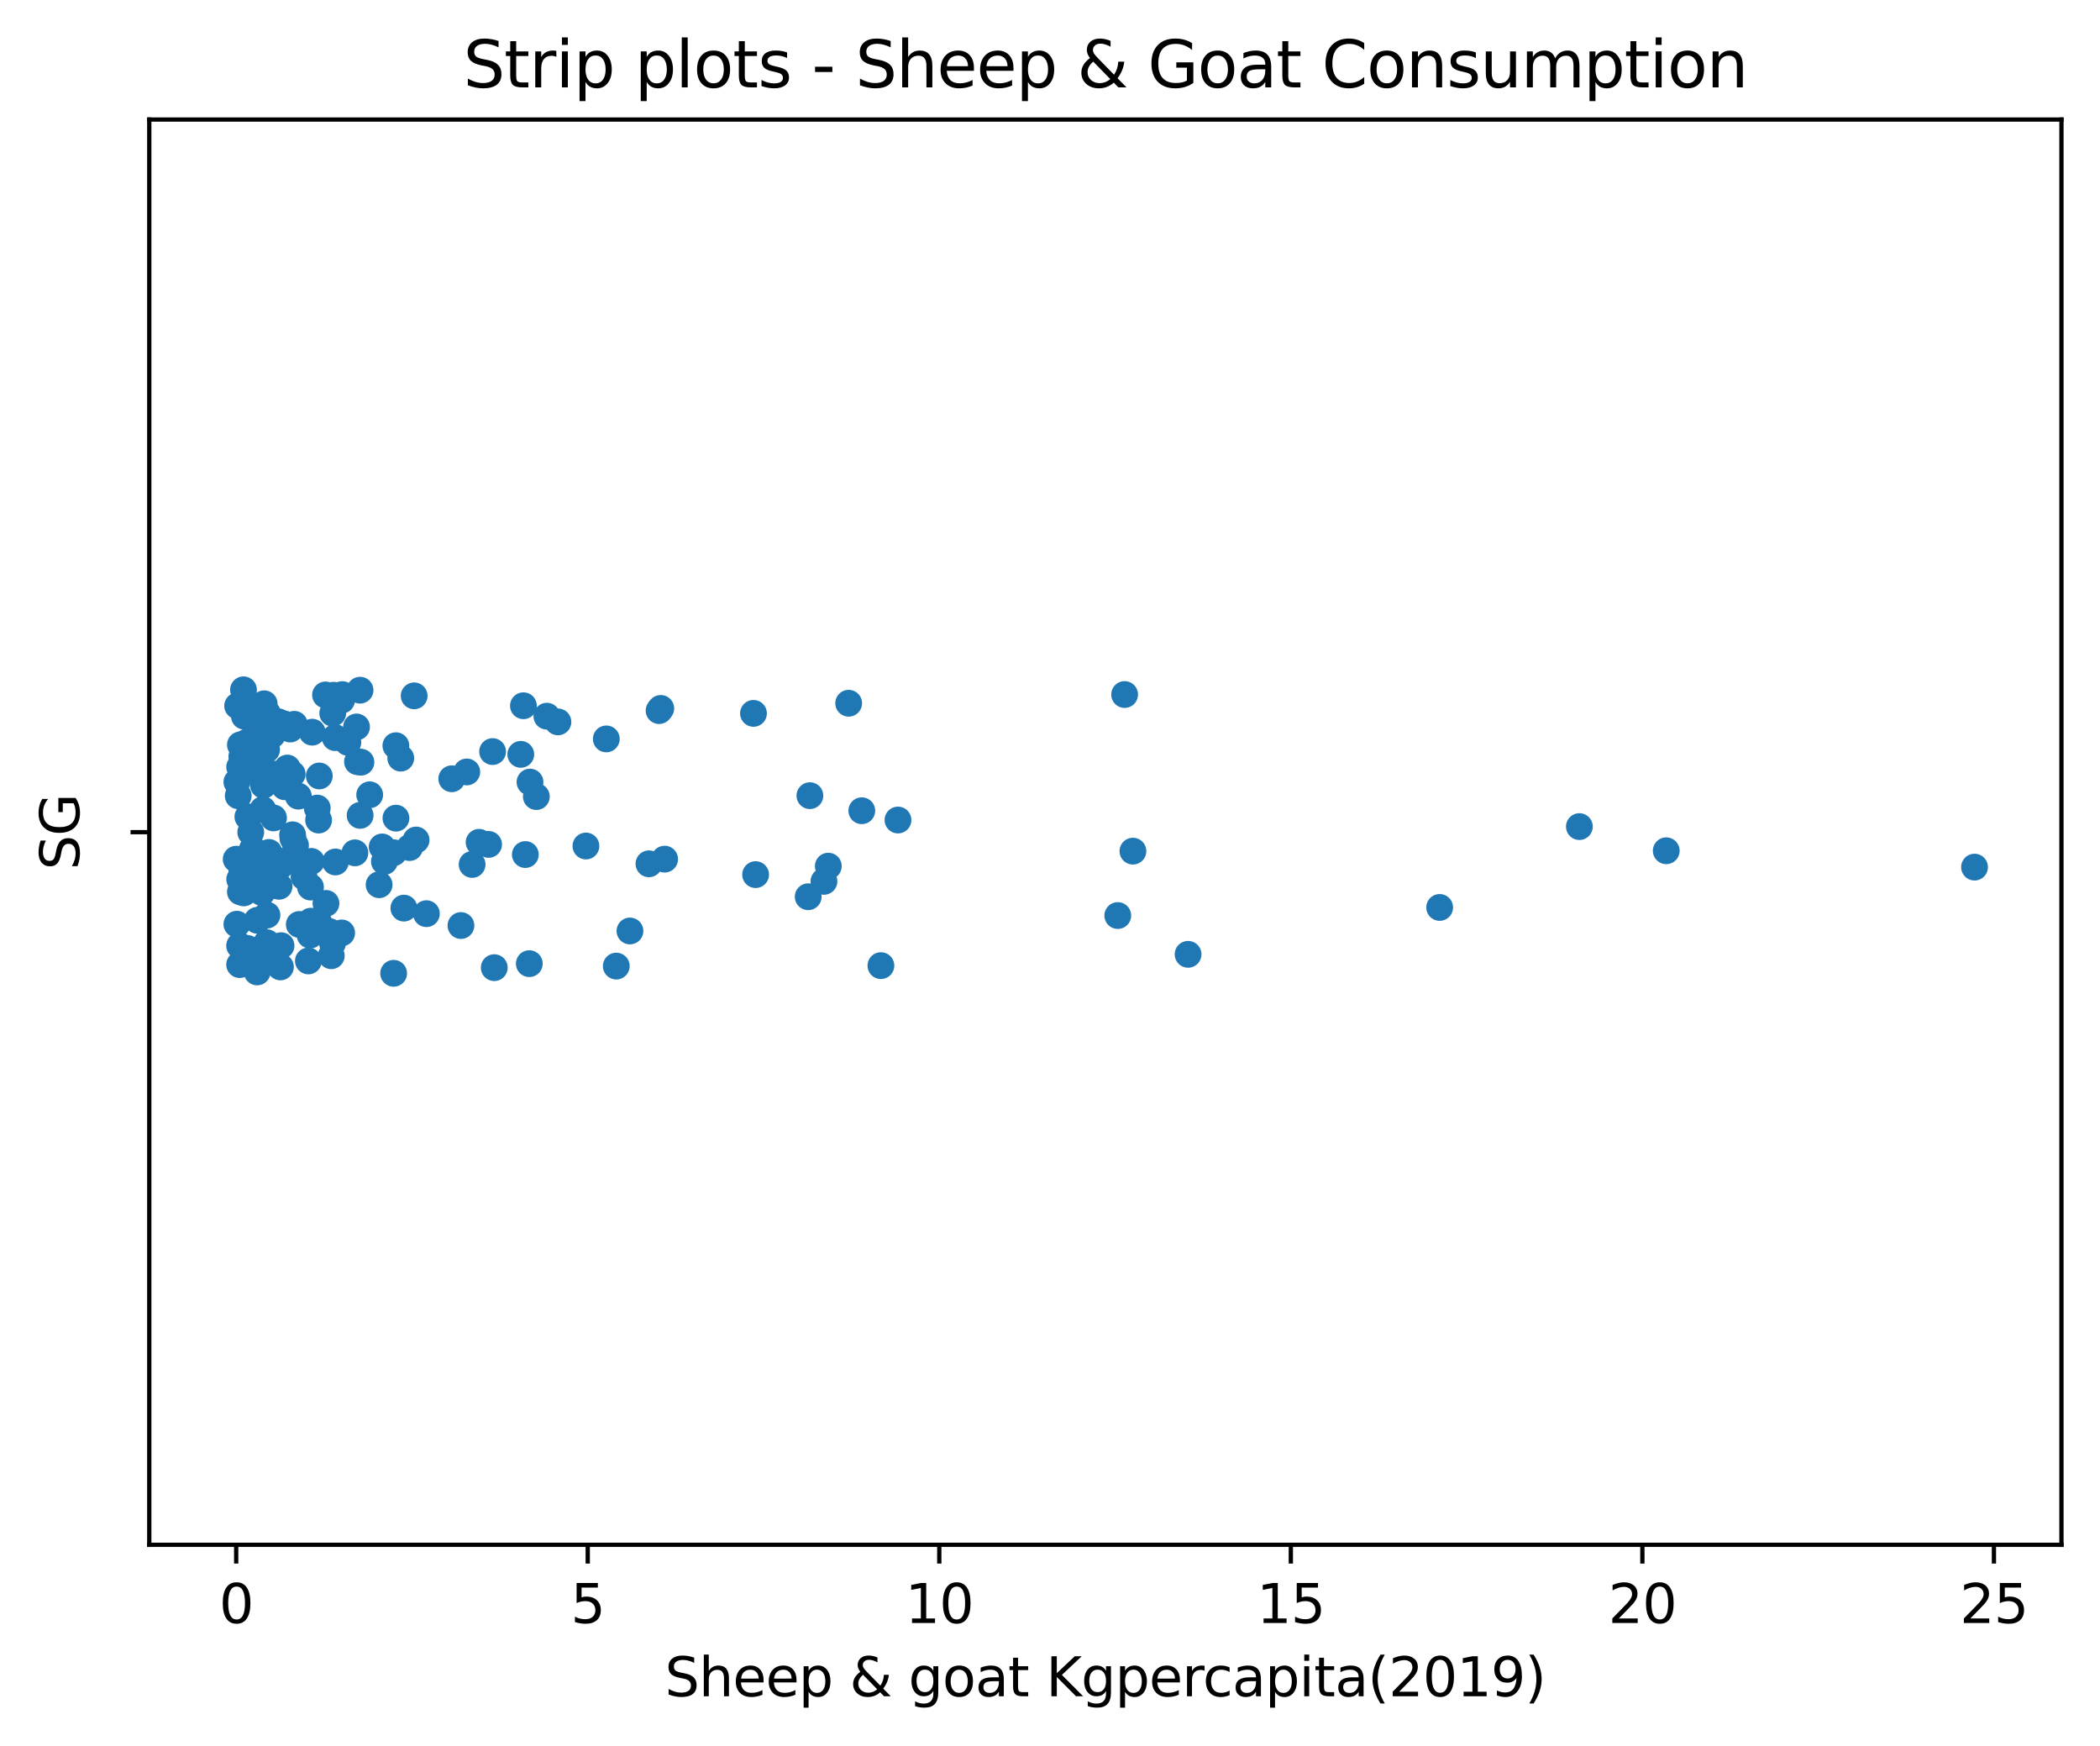 <?xml version="1.0" encoding="utf-8" standalone="no"?>
<!DOCTYPE svg PUBLIC "-//W3C//DTD SVG 1.1//EN"
  "http://www.w3.org/Graphics/SVG/1.1/DTD/svg11.dtd">
<svg xmlns:xlink="http://www.w3.org/1999/xlink" width="392.198pt" height="325.986pt" viewBox="0 0 392.198 325.986" xmlns="http://www.w3.org/2000/svg" version="1.1">
 <defs>
  <style type="text/css">*{stroke-linejoin: round; stroke-linecap: butt}</style>
 </defs>
 <g id="figure_1">
  <g id="patch_1">
   <path d="M 0 325.986 
L 392.198 325.986 
L 392.198 0 
L 0 0 
L 0 325.986 
z
" style="fill: none"/>
  </g>
  <g id="axes_1">
   <g id="patch_2">
    <path d="M 27.878 288.43 
L 384.998 288.43 
L 384.998 22.318 
L 27.878 22.318 
L 27.878 288.43 
z
" style="fill: none"/>
   </g>
   <g id="matplotlib.axis_1">
    <g id="xtick_1">
     <g id="line2d_1">
      <defs>
       <path id="mf471c1a18c" d="M 0 0 
L 0 3.5 
" style="stroke: #000000; stroke-width: 0.8"/>
      </defs>
      <g>
       <use xlink:href="#mf471c1a18c" x="44.111" y="288.43" style="stroke: #000000; stroke-width: 0.8"/>
      </g>
     </g>
     <g id="text_1">
      <!-- 0 -->
      <g transform="translate(40.93 303.029) scale(0.1 -0.1)">
       <defs>
        <path id="DejaVuSans-30" d="M 2034 4250 
Q 1547 4250 1301 3770 
Q 1056 3291 1056 2328 
Q 1056 1369 1301 889 
Q 1547 409 2034 409 
Q 2525 409 2770 889 
Q 3016 1369 3016 2328 
Q 3016 3291 2770 3770 
Q 2525 4250 2034 4250 
z
M 2034 4750 
Q 2819 4750 3233 4129 
Q 3647 3509 3647 2328 
Q 3647 1150 3233 529 
Q 2819 -91 2034 -91 
Q 1250 -91 836 529 
Q 422 1150 422 2328 
Q 422 3509 836 4129 
Q 1250 4750 2034 4750 
z
" transform="scale(0.016)"/>
       </defs>
       <use xlink:href="#DejaVuSans-30"/>
      </g>
     </g>
    </g>
    <g id="xtick_2">
     <g id="line2d_2">
      <g>
       <use xlink:href="#mf471c1a18c" x="109.766" y="288.43" style="stroke: #000000; stroke-width: 0.8"/>
      </g>
     </g>
     <g id="text_2">
      <!-- 5 -->
      <g transform="translate(106.585 303.029) scale(0.1 -0.1)">
       <defs>
        <path id="DejaVuSans-35" d="M 691 4666 
L 3169 4666 
L 3169 4134 
L 1269 4134 
L 1269 2991 
Q 1406 3038 1543 3061 
Q 1681 3084 1819 3084 
Q 2600 3084 3056 2656 
Q 3513 2228 3513 1497 
Q 3513 744 3044 326 
Q 2575 -91 1722 -91 
Q 1428 -91 1123 -41 
Q 819 9 494 109 
L 494 744 
Q 775 591 1075 516 
Q 1375 441 1709 441 
Q 2250 441 2565 725 
Q 2881 1009 2881 1497 
Q 2881 1984 2565 2268 
Q 2250 2553 1709 2553 
Q 1456 2553 1204 2497 
Q 953 2441 691 2322 
L 691 4666 
z
" transform="scale(0.016)"/>
       </defs>
       <use xlink:href="#DejaVuSans-35"/>
      </g>
     </g>
    </g>
    <g id="xtick_3">
     <g id="line2d_3">
      <g>
       <use xlink:href="#mf471c1a18c" x="175.421" y="288.43" style="stroke: #000000; stroke-width: 0.8"/>
      </g>
     </g>
     <g id="text_3">
      <!-- 10 -->
      <g transform="translate(169.059 303.029) scale(0.1 -0.1)">
       <defs>
        <path id="DejaVuSans-31" d="M 794 531 
L 1825 531 
L 1825 4091 
L 703 3866 
L 703 4441 
L 1819 4666 
L 2450 4666 
L 2450 531 
L 3481 531 
L 3481 0 
L 794 0 
L 794 531 
z
" transform="scale(0.016)"/>
       </defs>
       <use xlink:href="#DejaVuSans-31"/>
       <use xlink:href="#DejaVuSans-30" x="63.623"/>
      </g>
     </g>
    </g>
    <g id="xtick_4">
     <g id="line2d_4">
      <g>
       <use xlink:href="#mf471c1a18c" x="241.077" y="288.43" style="stroke: #000000; stroke-width: 0.8"/>
      </g>
     </g>
     <g id="text_4">
      <!-- 15 -->
      <g transform="translate(234.714 303.029) scale(0.1 -0.1)">
       <use xlink:href="#DejaVuSans-31"/>
       <use xlink:href="#DejaVuSans-35" x="63.623"/>
      </g>
     </g>
    </g>
    <g id="xtick_5">
     <g id="line2d_5">
      <g>
       <use xlink:href="#mf471c1a18c" x="306.732" y="288.43" style="stroke: #000000; stroke-width: 0.8"/>
      </g>
     </g>
     <g id="text_5">
      <!-- 20 -->
      <g transform="translate(300.369 303.029) scale(0.1 -0.1)">
       <defs>
        <path id="DejaVuSans-32" d="M 1228 531 
L 3431 531 
L 3431 0 
L 469 0 
L 469 531 
Q 828 903 1448 1529 
Q 2069 2156 2228 2338 
Q 2531 2678 2651 2914 
Q 2772 3150 2772 3378 
Q 2772 3750 2511 3984 
Q 2250 4219 1831 4219 
Q 1534 4219 1204 4116 
Q 875 4013 500 3803 
L 500 4441 
Q 881 4594 1212 4672 
Q 1544 4750 1819 4750 
Q 2544 4750 2975 4387 
Q 3406 4025 3406 3419 
Q 3406 3131 3298 2873 
Q 3191 2616 2906 2266 
Q 2828 2175 2409 1742 
Q 1991 1309 1228 531 
z
" transform="scale(0.016)"/>
       </defs>
       <use xlink:href="#DejaVuSans-32"/>
       <use xlink:href="#DejaVuSans-30" x="63.623"/>
      </g>
     </g>
    </g>
    <g id="xtick_6">
     <g id="line2d_6">
      <g>
       <use xlink:href="#mf471c1a18c" x="372.387" y="288.43" style="stroke: #000000; stroke-width: 0.8"/>
      </g>
     </g>
     <g id="text_6">
      <!-- 25 -->
      <g transform="translate(366.025 303.029) scale(0.1 -0.1)">
       <use xlink:href="#DejaVuSans-32"/>
       <use xlink:href="#DejaVuSans-35" x="63.623"/>
      </g>
     </g>
    </g>
    <g id="text_7">
     <!-- Sheep &amp; goat Kgpercapita(2019) -->
     <g transform="translate(124.169 316.707) scale(0.1 -0.1)">
      <defs>
       <path id="DejaVuSans-53" d="M 3425 4513 
L 3425 3897 
Q 3066 4069 2747 4153 
Q 2428 4238 2131 4238 
Q 1616 4238 1336 4038 
Q 1056 3838 1056 3469 
Q 1056 3159 1242 3001 
Q 1428 2844 1947 2747 
L 2328 2669 
Q 3034 2534 3370 2195 
Q 3706 1856 3706 1288 
Q 3706 609 3251 259 
Q 2797 -91 1919 -91 
Q 1588 -91 1214 -16 
Q 841 59 441 206 
L 441 856 
Q 825 641 1194 531 
Q 1563 422 1919 422 
Q 2459 422 2753 634 
Q 3047 847 3047 1241 
Q 3047 1584 2836 1778 
Q 2625 1972 2144 2069 
L 1759 2144 
Q 1053 2284 737 2584 
Q 422 2884 422 3419 
Q 422 4038 858 4394 
Q 1294 4750 2059 4750 
Q 2388 4750 2728 4690 
Q 3069 4631 3425 4513 
z
" transform="scale(0.016)"/>
       <path id="DejaVuSans-68" d="M 3513 2113 
L 3513 0 
L 2938 0 
L 2938 2094 
Q 2938 2591 2744 2837 
Q 2550 3084 2163 3084 
Q 1697 3084 1428 2787 
Q 1159 2491 1159 1978 
L 1159 0 
L 581 0 
L 581 4863 
L 1159 4863 
L 1159 2956 
Q 1366 3272 1645 3428 
Q 1925 3584 2291 3584 
Q 2894 3584 3203 3211 
Q 3513 2838 3513 2113 
z
" transform="scale(0.016)"/>
       <path id="DejaVuSans-65" d="M 3597 1894 
L 3597 1613 
L 953 1613 
Q 991 1019 1311 708 
Q 1631 397 2203 397 
Q 2534 397 2845 478 
Q 3156 559 3463 722 
L 3463 178 
Q 3153 47 2828 -22 
Q 2503 -91 2169 -91 
Q 1331 -91 842 396 
Q 353 884 353 1716 
Q 353 2575 817 3079 
Q 1281 3584 2069 3584 
Q 2775 3584 3186 3129 
Q 3597 2675 3597 1894 
z
M 3022 2063 
Q 3016 2534 2758 2815 
Q 2500 3097 2075 3097 
Q 1594 3097 1305 2825 
Q 1016 2553 972 2059 
L 3022 2063 
z
" transform="scale(0.016)"/>
       <path id="DejaVuSans-70" d="M 1159 525 
L 1159 -1331 
L 581 -1331 
L 581 3500 
L 1159 3500 
L 1159 2969 
Q 1341 3281 1617 3432 
Q 1894 3584 2278 3584 
Q 2916 3584 3314 3078 
Q 3713 2572 3713 1747 
Q 3713 922 3314 415 
Q 2916 -91 2278 -91 
Q 1894 -91 1617 61 
Q 1341 213 1159 525 
z
M 3116 1747 
Q 3116 2381 2855 2742 
Q 2594 3103 2138 3103 
Q 1681 3103 1420 2742 
Q 1159 2381 1159 1747 
Q 1159 1113 1420 752 
Q 1681 391 2138 391 
Q 2594 391 2855 752 
Q 3116 1113 3116 1747 
z
" transform="scale(0.016)"/>
       <path id="DejaVuSans-20" transform="scale(0.016)"/>
       <path id="DejaVuSans-26" d="M 1556 2509 
Q 1272 2256 1139 2004 
Q 1006 1753 1006 1478 
Q 1006 1022 1337 719 
Q 1669 416 2169 416 
Q 2466 416 2725 514 
Q 2984 613 3213 813 
L 1556 2509 
z
M 1997 2859 
L 3584 1234 
Q 3769 1513 3872 1830 
Q 3975 2147 3994 2503 
L 4575 2503 
Q 4538 2091 4375 1687 
Q 4213 1284 3922 891 
L 4794 0 
L 4006 0 
L 3559 459 
Q 3234 181 2878 45 
Q 2522 -91 2113 -91 
Q 1359 -91 881 339 
Q 403 769 403 1441 
Q 403 1841 612 2192 
Q 822 2544 1241 2853 
Q 1091 3050 1012 3245 
Q 934 3441 934 3628 
Q 934 4134 1281 4442 
Q 1628 4750 2203 4750 
Q 2463 4750 2720 4694 
Q 2978 4638 3244 4525 
L 3244 3956 
Q 2972 4103 2725 4179 
Q 2478 4256 2266 4256 
Q 1938 4256 1733 4082 
Q 1528 3909 1528 3634 
Q 1528 3475 1620 3314 
Q 1713 3153 1997 2859 
z
" transform="scale(0.016)"/>
       <path id="DejaVuSans-67" d="M 2906 1791 
Q 2906 2416 2648 2759 
Q 2391 3103 1925 3103 
Q 1463 3103 1205 2759 
Q 947 2416 947 1791 
Q 947 1169 1205 825 
Q 1463 481 1925 481 
Q 2391 481 2648 825 
Q 2906 1169 2906 1791 
z
M 3481 434 
Q 3481 -459 3084 -895 
Q 2688 -1331 1869 -1331 
Q 1566 -1331 1297 -1286 
Q 1028 -1241 775 -1147 
L 775 -588 
Q 1028 -725 1275 -790 
Q 1522 -856 1778 -856 
Q 2344 -856 2625 -561 
Q 2906 -266 2906 331 
L 2906 616 
Q 2728 306 2450 153 
Q 2172 0 1784 0 
Q 1141 0 747 490 
Q 353 981 353 1791 
Q 353 2603 747 3093 
Q 1141 3584 1784 3584 
Q 2172 3584 2450 3431 
Q 2728 3278 2906 2969 
L 2906 3500 
L 3481 3500 
L 3481 434 
z
" transform="scale(0.016)"/>
       <path id="DejaVuSans-6f" d="M 1959 3097 
Q 1497 3097 1228 2736 
Q 959 2375 959 1747 
Q 959 1119 1226 758 
Q 1494 397 1959 397 
Q 2419 397 2687 759 
Q 2956 1122 2956 1747 
Q 2956 2369 2687 2733 
Q 2419 3097 1959 3097 
z
M 1959 3584 
Q 2709 3584 3137 3096 
Q 3566 2609 3566 1747 
Q 3566 888 3137 398 
Q 2709 -91 1959 -91 
Q 1206 -91 779 398 
Q 353 888 353 1747 
Q 353 2609 779 3096 
Q 1206 3584 1959 3584 
z
" transform="scale(0.016)"/>
       <path id="DejaVuSans-61" d="M 2194 1759 
Q 1497 1759 1228 1600 
Q 959 1441 959 1056 
Q 959 750 1161 570 
Q 1363 391 1709 391 
Q 2188 391 2477 730 
Q 2766 1069 2766 1631 
L 2766 1759 
L 2194 1759 
z
M 3341 1997 
L 3341 0 
L 2766 0 
L 2766 531 
Q 2569 213 2275 61 
Q 1981 -91 1556 -91 
Q 1019 -91 701 211 
Q 384 513 384 1019 
Q 384 1609 779 1909 
Q 1175 2209 1959 2209 
L 2766 2209 
L 2766 2266 
Q 2766 2663 2505 2880 
Q 2244 3097 1772 3097 
Q 1472 3097 1187 3025 
Q 903 2953 641 2809 
L 641 3341 
Q 956 3463 1253 3523 
Q 1550 3584 1831 3584 
Q 2591 3584 2966 3190 
Q 3341 2797 3341 1997 
z
" transform="scale(0.016)"/>
       <path id="DejaVuSans-74" d="M 1172 4494 
L 1172 3500 
L 2356 3500 
L 2356 3053 
L 1172 3053 
L 1172 1153 
Q 1172 725 1289 603 
Q 1406 481 1766 481 
L 2356 481 
L 2356 0 
L 1766 0 
Q 1100 0 847 248 
Q 594 497 594 1153 
L 594 3053 
L 172 3053 
L 172 3500 
L 594 3500 
L 594 4494 
L 1172 4494 
z
" transform="scale(0.016)"/>
       <path id="DejaVuSans-4b" d="M 628 4666 
L 1259 4666 
L 1259 2694 
L 3353 4666 
L 4166 4666 
L 1850 2491 
L 4331 0 
L 3500 0 
L 1259 2247 
L 1259 0 
L 628 0 
L 628 4666 
z
" transform="scale(0.016)"/>
       <path id="DejaVuSans-72" d="M 2631 2963 
Q 2534 3019 2420 3045 
Q 2306 3072 2169 3072 
Q 1681 3072 1420 2755 
Q 1159 2438 1159 1844 
L 1159 0 
L 581 0 
L 581 3500 
L 1159 3500 
L 1159 2956 
Q 1341 3275 1631 3429 
Q 1922 3584 2338 3584 
Q 2397 3584 2469 3576 
Q 2541 3569 2628 3553 
L 2631 2963 
z
" transform="scale(0.016)"/>
       <path id="DejaVuSans-63" d="M 3122 3366 
L 3122 2828 
Q 2878 2963 2633 3030 
Q 2388 3097 2138 3097 
Q 1578 3097 1268 2742 
Q 959 2388 959 1747 
Q 959 1106 1268 751 
Q 1578 397 2138 397 
Q 2388 397 2633 464 
Q 2878 531 3122 666 
L 3122 134 
Q 2881 22 2623 -34 
Q 2366 -91 2075 -91 
Q 1284 -91 818 406 
Q 353 903 353 1747 
Q 353 2603 823 3093 
Q 1294 3584 2113 3584 
Q 2378 3584 2631 3529 
Q 2884 3475 3122 3366 
z
" transform="scale(0.016)"/>
       <path id="DejaVuSans-69" d="M 603 3500 
L 1178 3500 
L 1178 0 
L 603 0 
L 603 3500 
z
M 603 4863 
L 1178 4863 
L 1178 4134 
L 603 4134 
L 603 4863 
z
" transform="scale(0.016)"/>
       <path id="DejaVuSans-28" d="M 1984 4856 
Q 1566 4138 1362 3434 
Q 1159 2731 1159 2009 
Q 1159 1288 1364 580 
Q 1569 -128 1984 -844 
L 1484 -844 
Q 1016 -109 783 600 
Q 550 1309 550 2009 
Q 550 2706 781 3412 
Q 1013 4119 1484 4856 
L 1984 4856 
z
" transform="scale(0.016)"/>
       <path id="DejaVuSans-39" d="M 703 97 
L 703 672 
Q 941 559 1184 500 
Q 1428 441 1663 441 
Q 2288 441 2617 861 
Q 2947 1281 2994 2138 
Q 2813 1869 2534 1725 
Q 2256 1581 1919 1581 
Q 1219 1581 811 2004 
Q 403 2428 403 3163 
Q 403 3881 828 4315 
Q 1253 4750 1959 4750 
Q 2769 4750 3195 4129 
Q 3622 3509 3622 2328 
Q 3622 1225 3098 567 
Q 2575 -91 1691 -91 
Q 1453 -91 1209 -44 
Q 966 3 703 97 
z
M 1959 2075 
Q 2384 2075 2632 2365 
Q 2881 2656 2881 3163 
Q 2881 3666 2632 3958 
Q 2384 4250 1959 4250 
Q 1534 4250 1286 3958 
Q 1038 3666 1038 3163 
Q 1038 2656 1286 2365 
Q 1534 2075 1959 2075 
z
" transform="scale(0.016)"/>
       <path id="DejaVuSans-29" d="M 513 4856 
L 1013 4856 
Q 1481 4119 1714 3412 
Q 1947 2706 1947 2009 
Q 1947 1309 1714 600 
Q 1481 -109 1013 -844 
L 513 -844 
Q 928 -128 1133 580 
Q 1338 1288 1338 2009 
Q 1338 2731 1133 3434 
Q 928 4138 513 4856 
z
" transform="scale(0.016)"/>
      </defs>
      <use xlink:href="#DejaVuSans-53"/>
      <use xlink:href="#DejaVuSans-68" x="63.477"/>
      <use xlink:href="#DejaVuSans-65" x="126.855"/>
      <use xlink:href="#DejaVuSans-65" x="188.379"/>
      <use xlink:href="#DejaVuSans-70" x="249.902"/>
      <use xlink:href="#DejaVuSans-20" x="313.379"/>
      <use xlink:href="#DejaVuSans-26" x="345.166"/>
      <use xlink:href="#DejaVuSans-20" x="423.145"/>
      <use xlink:href="#DejaVuSans-67" x="454.932"/>
      <use xlink:href="#DejaVuSans-6f" x="518.408"/>
      <use xlink:href="#DejaVuSans-61" x="579.59"/>
      <use xlink:href="#DejaVuSans-74" x="640.869"/>
      <use xlink:href="#DejaVuSans-20" x="680.078"/>
      <use xlink:href="#DejaVuSans-4b" x="711.865"/>
      <use xlink:href="#DejaVuSans-67" x="777.441"/>
      <use xlink:href="#DejaVuSans-70" x="840.918"/>
      <use xlink:href="#DejaVuSans-65" x="904.395"/>
      <use xlink:href="#DejaVuSans-72" x="965.918"/>
      <use xlink:href="#DejaVuSans-63" x="1004.781"/>
      <use xlink:href="#DejaVuSans-61" x="1059.762"/>
      <use xlink:href="#DejaVuSans-70" x="1121.041"/>
      <use xlink:href="#DejaVuSans-69" x="1184.518"/>
      <use xlink:href="#DejaVuSans-74" x="1212.301"/>
      <use xlink:href="#DejaVuSans-61" x="1251.51"/>
      <use xlink:href="#DejaVuSans-28" x="1312.789"/>
      <use xlink:href="#DejaVuSans-32" x="1351.803"/>
      <use xlink:href="#DejaVuSans-30" x="1415.426"/>
      <use xlink:href="#DejaVuSans-31" x="1479.049"/>
      <use xlink:href="#DejaVuSans-39" x="1542.672"/>
      <use xlink:href="#DejaVuSans-29" x="1606.295"/>
     </g>
    </g>
   </g>
   <g id="matplotlib.axis_2">
    <g id="ytick_1">
     <g id="line2d_7">
      <defs>
       <path id="m19def3b05f" d="M 0 0 
L -3.5 0 
" style="stroke: #000000; stroke-width: 0.8"/>
      </defs>
      <g>
       <use xlink:href="#m19def3b05f" x="27.878" y="155.374" style="stroke: #000000; stroke-width: 0.8"/>
      </g>
     </g>
    </g>
    <g id="text_8">
     <!-- SG -->
     <g transform="translate(14.798 162.423) rotate(-90) scale(0.1 -0.1)">
      <defs>
       <path id="DejaVuSans-47" d="M 3809 666 
L 3809 1919 
L 2778 1919 
L 2778 2438 
L 4434 2438 
L 4434 434 
Q 4069 175 3628 42 
Q 3188 -91 2688 -91 
Q 1594 -91 976 548 
Q 359 1188 359 2328 
Q 359 3472 976 4111 
Q 1594 4750 2688 4750 
Q 3144 4750 3555 4637 
Q 3966 4525 4313 4306 
L 4313 3634 
Q 3963 3931 3569 4081 
Q 3175 4231 2741 4231 
Q 1884 4231 1454 3753 
Q 1025 3275 1025 2328 
Q 1025 1384 1454 906 
Q 1884 428 2741 428 
Q 3075 428 3337 486 
Q 3600 544 3809 666 
z
" transform="scale(0.016)"/>
      </defs>
      <use xlink:href="#DejaVuSans-53"/>
      <use xlink:href="#DejaVuSans-47" x="63.477"/>
     </g>
    </g>
   </g>
   <g id="patch_3">
    <path d="M 27.878 288.43 
L 27.878 22.318 
" style="fill: none; stroke: #000000; stroke-width: 0.8; stroke-linejoin: miter; stroke-linecap: square"/>
   </g>
   <g id="patch_4">
    <path d="M 384.998 288.43 
L 384.998 22.318 
" style="fill: none; stroke: #000000; stroke-width: 0.8; stroke-linejoin: miter; stroke-linecap: square"/>
   </g>
   <g id="patch_5">
    <path d="M 27.878 288.43 
L 384.998 288.43 
" style="fill: none; stroke: #000000; stroke-width: 0.8; stroke-linejoin: miter; stroke-linecap: square"/>
   </g>
   <g id="patch_6">
    <path d="M 27.878 22.318 
L 384.998 22.318 
" style="fill: none; stroke: #000000; stroke-width: 0.8; stroke-linejoin: miter; stroke-linecap: square"/>
   </g>
   <g id="PathCollection_1">
    <defs>
     <path id="ma7cee54dca" d="M 0 2.5 
C 0.663 2.5 1.299 2.237 1.768 1.768 
C 2.237 1.299 2.5 0.663 2.5 0 
C 2.5 -0.663 2.237 -1.299 1.768 -1.768 
C 1.299 -2.237 0.663 -2.5 0 -2.5 
C -0.663 -2.5 -1.299 -2.237 -1.768 -1.768 
C -2.237 -1.299 -2.5 -0.663 -2.5 0 
C -2.5 0.663 -2.237 1.299 -1.768 1.768 
C -1.299 2.237 -0.663 2.5 0 2.5 
z
"/>
    </defs>
    <g clip-path="url(#pa953d6faf9)">
     <use xlink:href="#ma7cee54dca" x="89.475" y="157.268" style="fill: #1f77b4"/>
     <use xlink:href="#ma7cee54dca" x="158.499" y="131.301" style="fill: #1f77b4"/>
     <use xlink:href="#ma7cee54dca" x="150.941" y="167.431" style="fill: #1f77b4"/>
     <use xlink:href="#ma7cee54dca" x="54.573" y="144.522" style="fill: #1f77b4"/>
     <use xlink:href="#ma7cee54dca" x="88.173" y="161.403" style="fill: #1f77b4"/>
     <use xlink:href="#ma7cee54dca" x="167.707" y="153.107" style="fill: #1f77b4"/>
     <use xlink:href="#ma7cee54dca" x="59.472" y="172.075" style="fill: #1f77b4"/>
     <use xlink:href="#ma7cee54dca" x="151.257" y="148.559" style="fill: #1f77b4"/>
     <use xlink:href="#ma7cee54dca" x="64.969" y="138.605" style="fill: #1f77b4"/>
     <use xlink:href="#ma7cee54dca" x="368.765" y="161.9" style="fill: #1f77b4"/>
     <use xlink:href="#ma7cee54dca" x="62.608" y="137.725" style="fill: #1f77b4"/>
     <use xlink:href="#ma7cee54dca" x="91.996" y="140.326" style="fill: #1f77b4"/>
     <use xlink:href="#ma7cee54dca" x="45.65" y="133.727" style="fill: #1f77b4"/>
     <use xlink:href="#ma7cee54dca" x="59.249" y="150.875" style="fill: #1f77b4"/>
     <use xlink:href="#ma7cee54dca" x="45.165" y="162.534" style="fill: #1f77b4"/>
     <use xlink:href="#ma7cee54dca" x="54.197" y="136.122" style="fill: #1f77b4"/>
     <use xlink:href="#ma7cee54dca" x="48.028" y="181.469" style="fill: #1f77b4"/>
     <use xlink:href="#ma7cee54dca" x="86.086" y="172.808" style="fill: #1f77b4"/>
     <use xlink:href="#ma7cee54dca" x="49.786" y="139.964" style="fill: #1f77b4"/>
     <use xlink:href="#ma7cee54dca" x="73.517" y="181.727" style="fill: #1f77b4"/>
     <use xlink:href="#ma7cee54dca" x="52.486" y="176.568" style="fill: #1f77b4"/>
     <use xlink:href="#ma7cee54dca" x="62.097" y="176.12" style="fill: #1f77b4"/>
     <use xlink:href="#ma7cee54dca" x="98.112" y="159.552" style="fill: #1f77b4"/>
     <use xlink:href="#ma7cee54dca" x="55.714" y="148.65" style="fill: #1f77b4"/>
     <use xlink:href="#ma7cee54dca" x="44.111" y="160.421" style="fill: #1f77b4"/>
     <use xlink:href="#ma7cee54dca" x="61.507" y="173.923" style="fill: #1f77b4"/>
     <use xlink:href="#ma7cee54dca" x="57.988" y="165.622" style="fill: #1f77b4"/>
     <use xlink:href="#ma7cee54dca" x="124.131" y="160.41" style="fill: #1f77b4"/>
     <use xlink:href="#ma7cee54dca" x="268.873" y="169.429" style="fill: #1f77b4"/>
     <use xlink:href="#ma7cee54dca" x="49.339" y="131.403" style="fill: #1f77b4"/>
     <use xlink:href="#ma7cee54dca" x="92.309" y="180.671" style="fill: #1f77b4"/>
     <use xlink:href="#ma7cee54dca" x="44.769" y="164.178" style="fill: #1f77b4"/>
     <use xlink:href="#ma7cee54dca" x="52.445" y="161.609" style="fill: #1f77b4"/>
     <use xlink:href="#ma7cee54dca" x="44.241" y="146.005" style="fill: #1f77b4"/>
     <use xlink:href="#ma7cee54dca" x="52.376" y="180.535" style="fill: #1f77b4"/>
     <use xlink:href="#ma7cee54dca" x="57.919" y="174.6" style="fill: #1f77b4"/>
     <use xlink:href="#ma7cee54dca" x="109.43" y="157.959" style="fill: #1f77b4"/>
     <use xlink:href="#ma7cee54dca" x="48.64" y="180.353" style="fill: #1f77b4"/>
     <use xlink:href="#ma7cee54dca" x="47.533" y="162.642" style="fill: #1f77b4"/>
     <use xlink:href="#ma7cee54dca" x="53.657" y="143.402" style="fill: #1f77b4"/>
     <use xlink:href="#ma7cee54dca" x="98.984" y="146.024" style="fill: #1f77b4"/>
     <use xlink:href="#ma7cee54dca" x="46.832" y="155.387" style="fill: #1f77b4"/>
     <use xlink:href="#ma7cee54dca" x="48.057" y="171.828" style="fill: #1f77b4"/>
     <use xlink:href="#ma7cee54dca" x="50.85" y="137.225" style="fill: #1f77b4"/>
     <use xlink:href="#ma7cee54dca" x="44.381" y="131.792" style="fill: #1f77b4"/>
     <use xlink:href="#ma7cee54dca" x="49.095" y="151.167" style="fill: #1f77b4"/>
     <use xlink:href="#ma7cee54dca" x="73.514" y="159.208" style="fill: #1f77b4"/>
     <use xlink:href="#ma7cee54dca" x="117.651" y="173.823" style="fill: #1f77b4"/>
     <use xlink:href="#ma7cee54dca" x="51.084" y="152.713" style="fill: #1f77b4"/>
     <use xlink:href="#ma7cee54dca" x="77.709" y="156.836" style="fill: #1f77b4"/>
     <use xlink:href="#ma7cee54dca" x="53.015" y="135.146" style="fill: #1f77b4"/>
     <use xlink:href="#ma7cee54dca" x="51.975" y="134.763" style="fill: #1f77b4"/>
     <use xlink:href="#ma7cee54dca" x="54.967" y="135.234" style="fill: #1f77b4"/>
     <use xlink:href="#ma7cee54dca" x="55.19" y="157.819" style="fill: #1f77b4"/>
     <use xlink:href="#ma7cee54dca" x="66.285" y="159.235" style="fill: #1f77b4"/>
     <use xlink:href="#ma7cee54dca" x="153.883" y="164.557" style="fill: #1f77b4"/>
     <use xlink:href="#ma7cee54dca" x="45.865" y="133.153" style="fill: #1f77b4"/>
     <use xlink:href="#ma7cee54dca" x="74.844" y="141.552" style="fill: #1f77b4"/>
     <use xlink:href="#ma7cee54dca" x="60.88" y="168.671" style="fill: #1f77b4"/>
     <use xlink:href="#ma7cee54dca" x="58.137" y="160.828" style="fill: #1f77b4"/>
     <use xlink:href="#ma7cee54dca" x="51.134" y="162.759" style="fill: #1f77b4"/>
     <use xlink:href="#ma7cee54dca" x="44.496" y="160.51" style="fill: #1f77b4"/>
     <use xlink:href="#ma7cee54dca" x="46.193" y="177.082" style="fill: #1f77b4"/>
     <use xlink:href="#ma7cee54dca" x="294.967" y="154.334" style="fill: #1f77b4"/>
     <use xlink:href="#ma7cee54dca" x="51.765" y="165.368" style="fill: #1f77b4"/>
     <use xlink:href="#ma7cee54dca" x="51.229" y="144.532" style="fill: #1f77b4"/>
     <use xlink:href="#ma7cee54dca" x="62.326" y="129.808" style="fill: #1f77b4"/>
     <use xlink:href="#ma7cee54dca" x="91.252" y="157.657" style="fill: #1f77b4"/>
     <use xlink:href="#ma7cee54dca" x="67.244" y="128.865" style="fill: #1f77b4"/>
     <use xlink:href="#ma7cee54dca" x="55.825" y="160.707" style="fill: #1f77b4"/>
     <use xlink:href="#ma7cee54dca" x="57.594" y="179.418" style="fill: #1f77b4"/>
     <use xlink:href="#ma7cee54dca" x="46.097" y="139.151" style="fill: #1f77b4"/>
     <use xlink:href="#ma7cee54dca" x="102.135" y="133.719" style="fill: #1f77b4"/>
     <use xlink:href="#ma7cee54dca" x="164.519" y="180.294" style="fill: #1f77b4"/>
     <use xlink:href="#ma7cee54dca" x="69.041" y="148.395" style="fill: #1f77b4"/>
     <use xlink:href="#ma7cee54dca" x="160.949" y="151.371" style="fill: #1f77b4"/>
     <use xlink:href="#ma7cee54dca" x="48.81" y="166.528" style="fill: #1f77b4"/>
     <use xlink:href="#ma7cee54dca" x="49.859" y="170.855" style="fill: #1f77b4"/>
     <use xlink:href="#ma7cee54dca" x="48.625" y="137.292" style="fill: #1f77b4"/>
     <use xlink:href="#ma7cee54dca" x="49.963" y="133.229" style="fill: #1f77b4"/>
     <use xlink:href="#ma7cee54dca" x="123.093" y="132.678" style="fill: #1f77b4"/>
     <use xlink:href="#ma7cee54dca" x="49.834" y="176.015" style="fill: #1f77b4"/>
     <use xlink:href="#ma7cee54dca" x="59.63" y="144.88" style="fill: #1f77b4"/>
     <use xlink:href="#ma7cee54dca" x="46.297" y="152.501" style="fill: #1f77b4"/>
     <use xlink:href="#ma7cee54dca" x="79.635" y="170.592" style="fill: #1f77b4"/>
     <use xlink:href="#ma7cee54dca" x="58.307" y="136.706" style="fill: #1f77b4"/>
     <use xlink:href="#ma7cee54dca" x="76.491" y="158.247" style="fill: #1f77b4"/>
     <use xlink:href="#ma7cee54dca" x="210.035" y="129.677" style="fill: #1f77b4"/>
     <use xlink:href="#ma7cee54dca" x="55.896" y="172.605" style="fill: #1f77b4"/>
     <use xlink:href="#ma7cee54dca" x="45.477" y="128.794" style="fill: #1f77b4"/>
     <use xlink:href="#ma7cee54dca" x="113.235" y="137.962" style="fill: #1f77b4"/>
     <use xlink:href="#ma7cee54dca" x="45.164" y="141.257" style="fill: #1f77b4"/>
     <use xlink:href="#ma7cee54dca" x="67.258" y="152.239" style="fill: #1f77b4"/>
     <use xlink:href="#ma7cee54dca" x="97.261" y="140.845" style="fill: #1f77b4"/>
     <use xlink:href="#ma7cee54dca" x="84.371" y="145.403" style="fill: #1f77b4"/>
     <use xlink:href="#ma7cee54dca" x="56.782" y="163.725" style="fill: #1f77b4"/>
     <use xlink:href="#ma7cee54dca" x="208.757" y="170.942" style="fill: #1f77b4"/>
     <use xlink:href="#ma7cee54dca" x="44.24" y="172.556" style="fill: #1f77b4"/>
     <use xlink:href="#ma7cee54dca" x="71.791" y="160.85" style="fill: #1f77b4"/>
     <use xlink:href="#ma7cee54dca" x="71.369" y="158.132" style="fill: #1f77b4"/>
     <use xlink:href="#ma7cee54dca" x="52.093" y="144.722" style="fill: #1f77b4"/>
     <use xlink:href="#ma7cee54dca" x="53.169" y="146.899" style="fill: #1f77b4"/>
     <use xlink:href="#ma7cee54dca" x="104.199" y="134.784" style="fill: #1f77b4"/>
     <use xlink:href="#ma7cee54dca" x="211.588" y="158.917" style="fill: #1f77b4"/>
     <use xlink:href="#ma7cee54dca" x="77.35" y="129.92" style="fill: #1f77b4"/>
     <use xlink:href="#ma7cee54dca" x="44.506" y="160.455" style="fill: #1f77b4"/>
     <use xlink:href="#ma7cee54dca" x="63.795" y="130.741" style="fill: #1f77b4"/>
     <use xlink:href="#ma7cee54dca" x="49.211" y="146.615" style="fill: #1f77b4"/>
     <use xlink:href="#ma7cee54dca" x="54.645" y="155.868" style="fill: #1f77b4"/>
     <use xlink:href="#ma7cee54dca" x="48.227" y="141.55" style="fill: #1f77b4"/>
     <use xlink:href="#ma7cee54dca" x="44.757" y="180.1" style="fill: #1f77b4"/>
     <use xlink:href="#ma7cee54dca" x="75.43" y="169.554" style="fill: #1f77b4"/>
     <use xlink:href="#ma7cee54dca" x="221.888" y="178.182" style="fill: #1f77b4"/>
     <use xlink:href="#ma7cee54dca" x="48.169" y="143.946" style="fill: #1f77b4"/>
     <use xlink:href="#ma7cee54dca" x="73.935" y="139.23" style="fill: #1f77b4"/>
     <use xlink:href="#ma7cee54dca" x="62.642" y="160.94" style="fill: #1f77b4"/>
     <use xlink:href="#ma7cee54dca" x="66.588" y="135.729" style="fill: #1f77b4"/>
     <use xlink:href="#ma7cee54dca" x="73.947" y="152.759" style="fill: #1f77b4"/>
     <use xlink:href="#ma7cee54dca" x="100.169" y="148.729" style="fill: #1f77b4"/>
     <use xlink:href="#ma7cee54dca" x="44.9" y="139.066" style="fill: #1f77b4"/>
     <use xlink:href="#ma7cee54dca" x="87.174" y="144.132" style="fill: #1f77b4"/>
     <use xlink:href="#ma7cee54dca" x="50.231" y="159.159" style="fill: #1f77b4"/>
     <use xlink:href="#ma7cee54dca" x="44.899" y="166.513" style="fill: #1f77b4"/>
     <use xlink:href="#ma7cee54dca" x="54.704" y="156.529" style="fill: #1f77b4"/>
     <use xlink:href="#ma7cee54dca" x="44.762" y="143.213" style="fill: #1f77b4"/>
     <use xlink:href="#ma7cee54dca" x="48.915" y="166.634" style="fill: #1f77b4"/>
     <use xlink:href="#ma7cee54dca" x="70.804" y="165.186" style="fill: #1f77b4"/>
     <use xlink:href="#ma7cee54dca" x="45.534" y="166.712" style="fill: #1f77b4"/>
     <use xlink:href="#ma7cee54dca" x="141.119" y="163.3" style="fill: #1f77b4"/>
     <use xlink:href="#ma7cee54dca" x="44.492" y="148.581" style="fill: #1f77b4"/>
     <use xlink:href="#ma7cee54dca" x="60.796" y="129.753" style="fill: #1f77b4"/>
     <use xlink:href="#ma7cee54dca" x="61.87" y="178.445" style="fill: #1f77b4"/>
     <use xlink:href="#ma7cee54dca" x="123.406" y="132.271" style="fill: #1f77b4"/>
     <use xlink:href="#ma7cee54dca" x="140.721" y="133.193" style="fill: #1f77b4"/>
     <use xlink:href="#ma7cee54dca" x="59.504" y="153.114" style="fill: #1f77b4"/>
     <use xlink:href="#ma7cee54dca" x="44.752" y="176.573" style="fill: #1f77b4"/>
     <use xlink:href="#ma7cee54dca" x="49.15" y="146.24" style="fill: #1f77b4"/>
     <use xlink:href="#ma7cee54dca" x="63.81" y="174.19" style="fill: #1f77b4"/>
     <use xlink:href="#ma7cee54dca" x="66.767" y="142.216" style="fill: #1f77b4"/>
     <use xlink:href="#ma7cee54dca" x="115.098" y="180.379" style="fill: #1f77b4"/>
     <use xlink:href="#ma7cee54dca" x="63.926" y="129.688" style="fill: #1f77b4"/>
     <use xlink:href="#ma7cee54dca" x="311.19" y="158.846" style="fill: #1f77b4"/>
     <use xlink:href="#ma7cee54dca" x="58.052" y="171.995" style="fill: #1f77b4"/>
     <use xlink:href="#ma7cee54dca" x="48.292" y="135.735" style="fill: #1f77b4"/>
     <use xlink:href="#ma7cee54dca" x="154.697" y="161.72" style="fill: #1f77b4"/>
     <use xlink:href="#ma7cee54dca" x="97.757" y="131.77" style="fill: #1f77b4"/>
     <use xlink:href="#ma7cee54dca" x="52.124" y="165.477" style="fill: #1f77b4"/>
     <use xlink:href="#ma7cee54dca" x="62.143" y="133.16" style="fill: #1f77b4"/>
     <use xlink:href="#ma7cee54dca" x="121.201" y="161.281" style="fill: #1f77b4"/>
     <use xlink:href="#ma7cee54dca" x="46.181" y="138.548" style="fill: #1f77b4"/>
     <use xlink:href="#ma7cee54dca" x="48.764" y="177.945" style="fill: #1f77b4"/>
     <use xlink:href="#ma7cee54dca" x="47.153" y="158.485" style="fill: #1f77b4"/>
     <use xlink:href="#ma7cee54dca" x="98.855" y="179.925" style="fill: #1f77b4"/>
     <use xlink:href="#ma7cee54dca" x="51.129" y="160.305" style="fill: #1f77b4"/>
     <use xlink:href="#ma7cee54dca" x="67.407" y="142.31" style="fill: #1f77b4"/>
    </g>
   </g>
   <g id="text_9">
    <!-- Strip plots - Sheep &amp; Goat Consumption -->
    <g transform="translate(86.533 16.318) scale(0.12 -0.12)">
     <defs>
      <path id="DejaVuSans-6c" d="M 603 4863 
L 1178 4863 
L 1178 0 
L 603 0 
L 603 4863 
z
" transform="scale(0.016)"/>
      <path id="DejaVuSans-73" d="M 2834 3397 
L 2834 2853 
Q 2591 2978 2328 3040 
Q 2066 3103 1784 3103 
Q 1356 3103 1142 2972 
Q 928 2841 928 2578 
Q 928 2378 1081 2264 
Q 1234 2150 1697 2047 
L 1894 2003 
Q 2506 1872 2764 1633 
Q 3022 1394 3022 966 
Q 3022 478 2636 193 
Q 2250 -91 1575 -91 
Q 1294 -91 989 -36 
Q 684 19 347 128 
L 347 722 
Q 666 556 975 473 
Q 1284 391 1588 391 
Q 1994 391 2212 530 
Q 2431 669 2431 922 
Q 2431 1156 2273 1281 
Q 2116 1406 1581 1522 
L 1381 1569 
Q 847 1681 609 1914 
Q 372 2147 372 2553 
Q 372 3047 722 3315 
Q 1072 3584 1716 3584 
Q 2034 3584 2315 3537 
Q 2597 3491 2834 3397 
z
" transform="scale(0.016)"/>
      <path id="DejaVuSans-2d" d="M 313 2009 
L 1997 2009 
L 1997 1497 
L 313 1497 
L 313 2009 
z
" transform="scale(0.016)"/>
      <path id="DejaVuSans-43" d="M 4122 4306 
L 4122 3641 
Q 3803 3938 3442 4084 
Q 3081 4231 2675 4231 
Q 1875 4231 1450 3742 
Q 1025 3253 1025 2328 
Q 1025 1406 1450 917 
Q 1875 428 2675 428 
Q 3081 428 3442 575 
Q 3803 722 4122 1019 
L 4122 359 
Q 3791 134 3420 21 
Q 3050 -91 2638 -91 
Q 1578 -91 968 557 
Q 359 1206 359 2328 
Q 359 3453 968 4101 
Q 1578 4750 2638 4750 
Q 3056 4750 3426 4639 
Q 3797 4528 4122 4306 
z
" transform="scale(0.016)"/>
      <path id="DejaVuSans-6e" d="M 3513 2113 
L 3513 0 
L 2938 0 
L 2938 2094 
Q 2938 2591 2744 2837 
Q 2550 3084 2163 3084 
Q 1697 3084 1428 2787 
Q 1159 2491 1159 1978 
L 1159 0 
L 581 0 
L 581 3500 
L 1159 3500 
L 1159 2956 
Q 1366 3272 1645 3428 
Q 1925 3584 2291 3584 
Q 2894 3584 3203 3211 
Q 3513 2838 3513 2113 
z
" transform="scale(0.016)"/>
      <path id="DejaVuSans-75" d="M 544 1381 
L 544 3500 
L 1119 3500 
L 1119 1403 
Q 1119 906 1312 657 
Q 1506 409 1894 409 
Q 2359 409 2629 706 
Q 2900 1003 2900 1516 
L 2900 3500 
L 3475 3500 
L 3475 0 
L 2900 0 
L 2900 538 
Q 2691 219 2414 64 
Q 2138 -91 1772 -91 
Q 1169 -91 856 284 
Q 544 659 544 1381 
z
M 1991 3584 
L 1991 3584 
z
" transform="scale(0.016)"/>
      <path id="DejaVuSans-6d" d="M 3328 2828 
Q 3544 3216 3844 3400 
Q 4144 3584 4550 3584 
Q 5097 3584 5394 3201 
Q 5691 2819 5691 2113 
L 5691 0 
L 5113 0 
L 5113 2094 
Q 5113 2597 4934 2840 
Q 4756 3084 4391 3084 
Q 3944 3084 3684 2787 
Q 3425 2491 3425 1978 
L 3425 0 
L 2847 0 
L 2847 2094 
Q 2847 2600 2669 2842 
Q 2491 3084 2119 3084 
Q 1678 3084 1418 2786 
Q 1159 2488 1159 1978 
L 1159 0 
L 581 0 
L 581 3500 
L 1159 3500 
L 1159 2956 
Q 1356 3278 1631 3431 
Q 1906 3584 2284 3584 
Q 2666 3584 2933 3390 
Q 3200 3197 3328 2828 
z
" transform="scale(0.016)"/>
     </defs>
     <use xlink:href="#DejaVuSans-53"/>
     <use xlink:href="#DejaVuSans-74" x="63.477"/>
     <use xlink:href="#DejaVuSans-72" x="102.686"/>
     <use xlink:href="#DejaVuSans-69" x="143.799"/>
     <use xlink:href="#DejaVuSans-70" x="171.582"/>
     <use xlink:href="#DejaVuSans-20" x="235.059"/>
     <use xlink:href="#DejaVuSans-70" x="266.846"/>
     <use xlink:href="#DejaVuSans-6c" x="330.322"/>
     <use xlink:href="#DejaVuSans-6f" x="358.105"/>
     <use xlink:href="#DejaVuSans-74" x="419.287"/>
     <use xlink:href="#DejaVuSans-73" x="458.496"/>
     <use xlink:href="#DejaVuSans-20" x="510.596"/>
     <use xlink:href="#DejaVuSans-2d" x="542.383"/>
     <use xlink:href="#DejaVuSans-20" x="578.467"/>
     <use xlink:href="#DejaVuSans-53" x="610.254"/>
     <use xlink:href="#DejaVuSans-68" x="673.73"/>
     <use xlink:href="#DejaVuSans-65" x="737.109"/>
     <use xlink:href="#DejaVuSans-65" x="798.633"/>
     <use xlink:href="#DejaVuSans-70" x="860.156"/>
     <use xlink:href="#DejaVuSans-20" x="923.633"/>
     <use xlink:href="#DejaVuSans-26" x="955.42"/>
     <use xlink:href="#DejaVuSans-20" x="1033.398"/>
     <use xlink:href="#DejaVuSans-47" x="1065.186"/>
     <use xlink:href="#DejaVuSans-6f" x="1142.676"/>
     <use xlink:href="#DejaVuSans-61" x="1203.857"/>
     <use xlink:href="#DejaVuSans-74" x="1265.137"/>
     <use xlink:href="#DejaVuSans-20" x="1304.346"/>
     <use xlink:href="#DejaVuSans-43" x="1336.133"/>
     <use xlink:href="#DejaVuSans-6f" x="1405.957"/>
     <use xlink:href="#DejaVuSans-6e" x="1467.139"/>
     <use xlink:href="#DejaVuSans-73" x="1530.518"/>
     <use xlink:href="#DejaVuSans-75" x="1582.617"/>
     <use xlink:href="#DejaVuSans-6d" x="1645.996"/>
     <use xlink:href="#DejaVuSans-70" x="1743.408"/>
     <use xlink:href="#DejaVuSans-74" x="1806.885"/>
     <use xlink:href="#DejaVuSans-69" x="1846.094"/>
     <use xlink:href="#DejaVuSans-6f" x="1873.877"/>
     <use xlink:href="#DejaVuSans-6e" x="1935.059"/>
    </g>
   </g>
  </g>
 </g>
 <defs>
  <clipPath id="pa953d6faf9">
   <rect x="27.878" y="22.318" width="357.12" height="266.112"/>
  </clipPath>
 </defs>
</svg>
